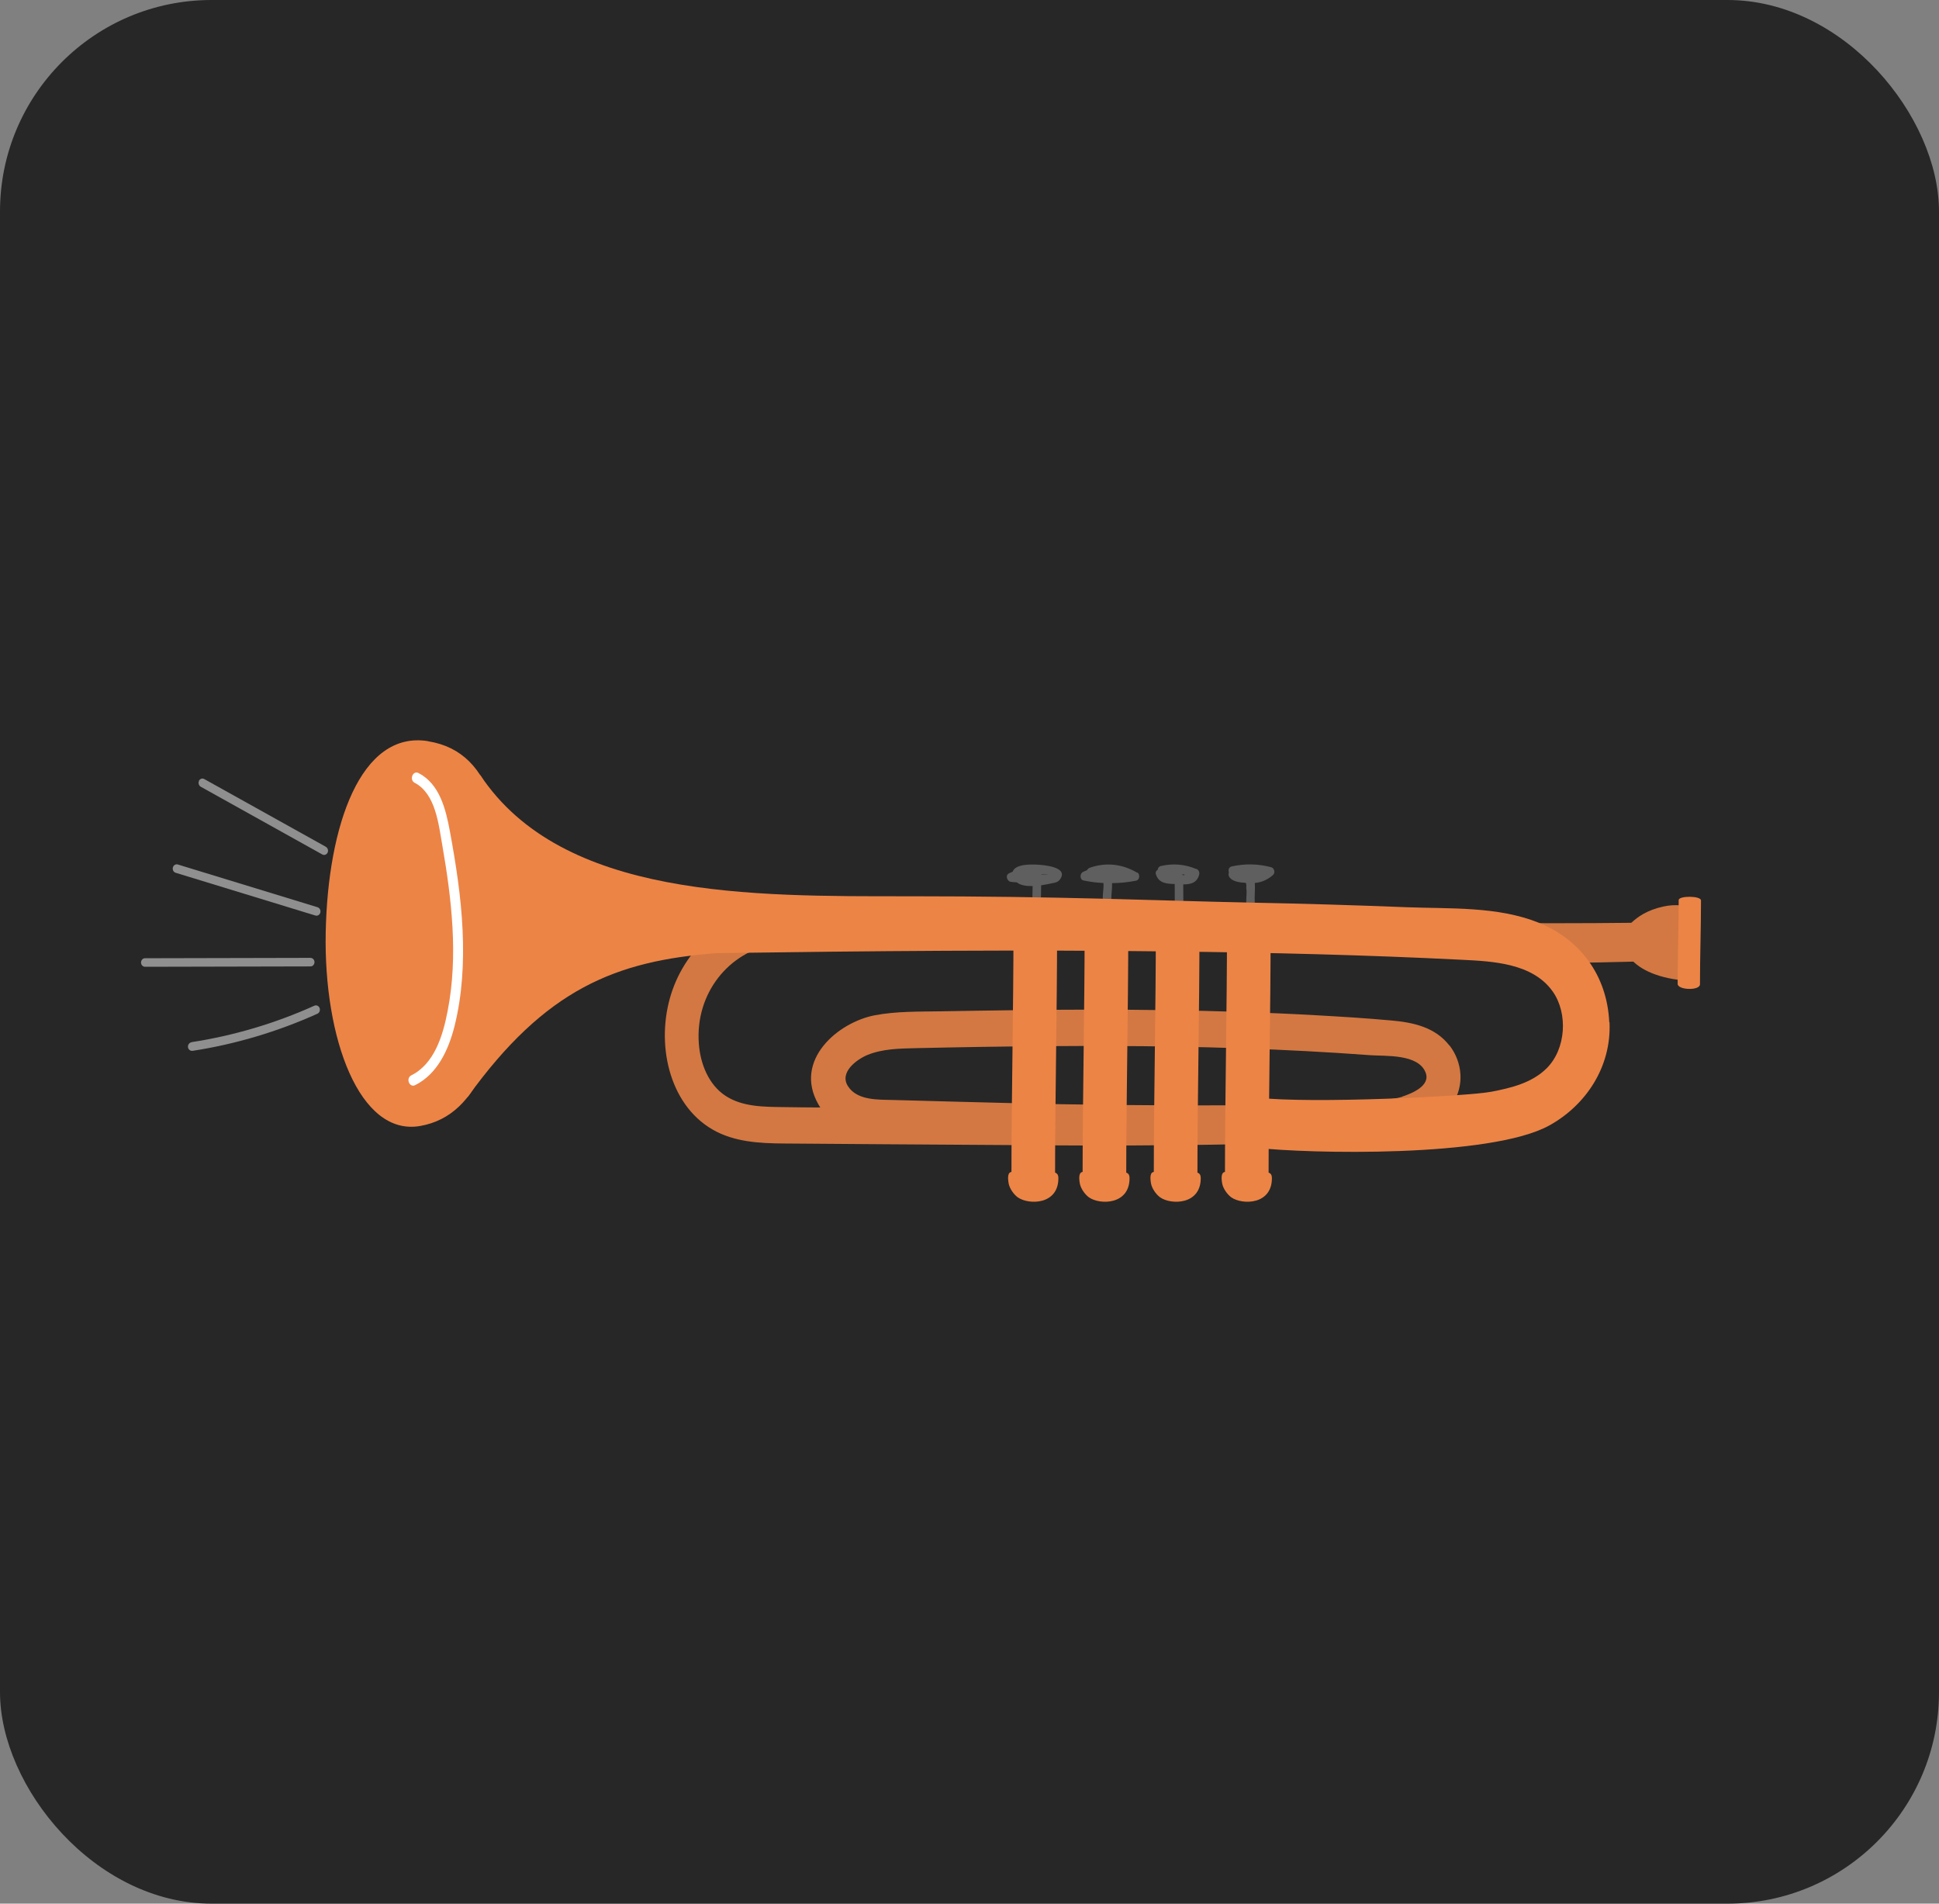 <svg width="110" height="108" viewBox="0 0 110 108" fill="none" xmlns="http://www.w3.org/2000/svg">
<rect x="0" y="0" width="110" height="108" fill="#808080" stroke="none"/>
<rect width="110" height="108" rx="12" fill="#272727"/>
<path d="M72.133 49.205C71.38 49.003 70.635 48.988 69.875 49.155C69.709 49.191 69.665 49.364 69.716 49.495C69.687 49.567 69.687 49.661 69.723 49.726C69.89 50.023 70.331 50.066 70.679 50.088C70.707 50.175 70.715 50.276 70.7 50.385C70.744 50.616 70.7 50.891 70.7 51.123C70.7 51.694 70.707 52.266 70.715 52.845C70.715 53.178 71.2 53.192 71.2 52.859C71.2 52.201 71.185 51.55 71.178 50.891C71.178 50.66 71.207 50.363 71.185 50.095C71.569 50.059 71.909 49.914 72.22 49.639C72.357 49.517 72.292 49.249 72.126 49.205H72.133Z" fill="#5F5F5F"/>
<path d="M67.857 49.299C67.198 49.024 66.54 48.974 65.852 49.133C65.737 49.162 65.686 49.249 65.679 49.343C65.592 49.393 65.534 49.487 65.577 49.611C65.744 50.124 66.2 50.139 66.641 50.153C66.641 50.978 66.655 51.803 66.655 52.628C66.655 52.961 67.14 52.975 67.14 52.642C67.14 51.818 67.126 51 67.126 50.175C67.524 50.175 67.907 50.103 68.03 49.618C68.066 49.473 67.994 49.35 67.871 49.292L67.857 49.299ZM67.097 49.654C67.097 49.654 67.082 49.618 67.075 49.596C67.126 49.603 67.184 49.618 67.234 49.632C67.191 49.639 67.147 49.647 67.097 49.654V49.654Z" fill="#5F5F5F"/>
<path d="M64.507 49.509C63.668 49.01 62.727 48.909 61.815 49.234C61.743 49.263 61.7 49.307 61.671 49.364C61.577 49.401 61.49 49.444 61.417 49.48C61.251 49.582 61.258 49.914 61.468 49.951C61.844 50.03 62.221 50.081 62.597 50.095C62.626 50.32 62.561 50.696 62.561 50.862C62.561 51.492 62.553 52.129 62.546 52.758C62.546 53.091 63.024 53.105 63.031 52.773C63.031 52.179 63.038 51.593 63.045 51C63.045 50.754 63.096 50.414 63.089 50.102C63.538 50.102 63.993 50.052 64.449 49.965C64.652 49.929 64.695 49.596 64.514 49.495L64.507 49.509Z" fill="#5F5F5F"/>
<path d="M58.812 49.053C58.508 49.039 57.589 49.01 57.452 49.451C57.379 49.48 57.307 49.517 57.242 49.545C57.01 49.661 57.133 50.008 57.35 50.03C57.459 50.045 57.568 50.052 57.683 50.059C57.9 50.233 58.233 50.276 58.581 50.269L58.53 53.026C58.53 53.359 59.007 53.373 59.015 53.04C59.029 52.1 59.044 51.166 59.065 50.226C59.319 50.189 59.55 50.139 59.717 50.103C59.876 50.081 60.028 50.03 60.122 49.907C60.686 49.155 59.102 49.068 58.812 49.053V49.053ZM59.442 49.625H59.434C59.391 49.625 59.232 49.618 59.073 49.603V49.589C59.073 49.589 59.123 49.589 59.13 49.589C59.333 49.611 59.42 49.618 59.442 49.618V49.625Z" fill="#5F5F5F"/>
<path d="M82.228 59.321C81.417 58.265 80.151 58.004 78.943 57.896C77.524 57.765 76.099 57.679 74.673 57.599C71.844 57.44 69.015 57.353 66.186 57.31C63.356 57.266 60.527 57.273 57.69 57.31C56.258 57.324 54.818 57.353 53.385 57.375C52.133 57.396 50.86 57.367 49.63 57.599C47.545 57.997 45.006 60.139 46.417 62.635C46.453 62.7 46.496 62.766 46.532 62.831C45.838 62.831 45.136 62.816 44.441 62.809C43.349 62.794 42.126 62.802 41.163 62.172C40.208 61.55 39.723 60.356 39.644 59.191C39.441 56.354 41.344 53.995 43.92 53.569C44.434 53.482 44.738 52.816 44.622 52.309C44.485 51.723 43.971 51.47 43.45 51.557C40.823 51.998 38.602 54.118 37.936 56.89C37.241 59.755 38.189 63.135 40.896 64.321C42.176 64.878 43.602 64.871 44.962 64.878C46.612 64.893 48.255 64.9 49.904 64.915C53.197 64.936 56.496 64.958 59.789 64.98C63.486 65.009 77.343 65.016 79.869 64.263C80.817 63.981 81.808 63.504 82.401 62.621C83.089 61.593 82.966 60.269 82.235 59.314L82.228 59.321ZM79.55 62.223C77.503 62.889 62.582 62.722 58.031 62.599C55.548 62.534 53.067 62.476 50.592 62.404C49.796 62.382 48.631 62.433 48.11 61.63C47.589 60.834 48.616 60.095 49.217 59.849C50.071 59.502 51.019 59.488 51.916 59.466C53.153 59.437 54.391 59.415 55.621 59.394C58.096 59.357 60.563 59.336 63.038 59.343C67.937 59.357 72.843 59.502 77.734 59.864C78.595 59.929 80.455 59.777 80.875 60.848C81.178 61.615 80.05 62.049 79.543 62.216L79.55 62.223Z" fill="#D37842"/>
<path d="M94.341 52.324C91.902 52.375 89.087 52.382 86.468 52.375C86.461 53.134 86.468 53.894 86.475 54.654C89.051 54.639 92.003 54.589 94.579 54.495C94.522 53.771 94.449 53.048 94.341 52.324Z" fill="#D37842"/>
<path d="M91.294 57.997C91.171 55.305 89.608 53.279 87.285 52.346C84.962 51.412 82.249 51.564 79.81 51.47C76.887 51.354 73.971 51.267 71.047 51.21C65.165 51.087 60.396 50.848 51.525 50.848C42.653 50.848 31.901 50.985 27.248 43.974C27.132 43.8 26.51 62.266 26.51 62.266C30.945 56.087 34.954 54.509 40.656 54.075C49.289 53.952 57.914 53.872 66.547 53.981C72.01 54.046 77.48 54.176 82.936 54.451C84.651 54.538 86.945 54.632 88.088 56.253C88.964 57.498 88.841 59.517 87.741 60.609C86.902 61.441 85.715 61.724 84.629 61.933C83.262 62.201 74.376 62.628 71.33 62.273C70.613 62.194 70.555 65.038 71.272 65.117C74.159 65.45 84.557 65.696 87.893 63.851C89.97 62.7 91.424 60.522 91.308 57.997H91.294Z" fill="#EC8446"/>
<path d="M24.296 42.056C28.131 42.678 28.782 47.049 28.659 53.077C28.536 59.104 27.291 63.272 23.84 63.88C20.395 64.488 18.355 58.909 18.478 52.881C18.601 46.853 20.453 41.426 24.288 42.049L24.296 42.056Z" fill="#EC8446"/>
<path d="M10.859 59.133C10.736 59.155 10.649 59.278 10.664 59.408C10.678 59.538 10.794 59.632 10.924 59.618C13.355 59.242 15.743 58.532 18.008 57.512C18.102 57.469 18.16 57.367 18.146 57.259C18.146 57.237 18.139 57.215 18.131 57.187C18.081 57.064 17.95 57.006 17.835 57.056C15.606 58.062 13.254 58.757 10.859 59.126V59.133Z" fill="#8F8F8F"/>
<path d="M8 54.603C8 54.741 8.101 54.849 8.232 54.849L17.617 54.828C17.74 54.828 17.841 54.719 17.841 54.582V54.56C17.826 54.437 17.732 54.343 17.609 54.343L8.224 54.364C8.101 54.364 8 54.473 8 54.611V54.603Z" fill="#8F8F8F"/>
<path d="M9.808 49.212C9.772 49.343 9.844 49.48 9.967 49.516L17.891 51.94C18.014 51.977 18.137 51.904 18.173 51.774C18.18 51.745 18.18 51.709 18.18 51.68C18.173 51.586 18.108 51.499 18.014 51.47L10.09 49.046C9.967 49.01 9.844 49.082 9.808 49.212V49.212Z" fill="#8F8F8F"/>
<path d="M11.291 44.299C11.233 44.422 11.277 44.567 11.385 44.632L18.281 48.474C18.39 48.539 18.527 48.489 18.585 48.373C18.607 48.33 18.614 48.279 18.607 48.236C18.6 48.156 18.556 48.084 18.484 48.04L11.588 44.198C11.479 44.133 11.342 44.183 11.284 44.299H11.291Z" fill="#8F8F8F"/>
<path d="M57.495 52.628C57.495 57.389 57.379 62.158 57.379 66.919C57.379 67.99 59.854 68.113 59.854 66.991C59.854 62.23 59.969 57.462 59.969 52.7C59.969 51.868 57.495 51.868 57.495 52.628V52.628Z" fill="#EC8446"/>
<path d="M61.532 52.628C61.532 57.389 61.416 62.158 61.416 66.919C61.416 67.99 63.891 68.113 63.891 66.991C63.891 62.23 64.007 57.462 64.007 52.7C64.007 51.868 61.532 51.868 61.532 52.628V52.628Z" fill="#EC8446"/>
<path d="M65.571 52.628C65.571 57.389 65.455 62.158 65.455 66.919C65.455 67.99 67.93 68.113 67.93 66.991C67.93 62.23 68.046 57.462 68.046 52.7C68.046 51.868 65.571 51.868 65.571 52.628V52.628Z" fill="#EC8446"/>
<path d="M69.608 52.628C69.608 57.389 69.492 62.158 69.492 66.919C69.492 67.99 71.967 68.113 71.967 66.991C71.967 62.23 72.083 57.462 72.083 52.7C72.083 51.868 69.608 51.868 69.608 52.628V52.628Z" fill="#EC8446"/>
<path d="M60.034 66.767C60.034 66.622 59.918 66.521 59.802 66.521C59.007 66.506 58.211 66.499 57.415 66.485C57.154 66.485 57.169 66.825 57.219 67.129C57.27 67.433 57.516 67.766 57.733 67.925C58.355 68.373 60.099 68.366 60.041 66.767H60.034Z" fill="#EC8446"/>
<path d="M64.071 66.767C64.071 66.622 63.955 66.521 63.84 66.521C63.044 66.506 62.248 66.499 61.452 66.485C61.191 66.485 61.206 66.825 61.256 67.129C61.307 67.433 61.553 67.766 61.77 67.925C62.392 68.373 64.136 68.366 64.078 66.767H64.071Z" fill="#EC8446"/>
<path d="M68.11 66.767C68.11 66.622 67.994 66.521 67.879 66.521C67.083 66.506 66.287 66.499 65.491 66.485C65.23 66.485 65.245 66.825 65.295 67.129C65.346 67.433 65.592 67.766 65.809 67.925C66.431 68.373 68.175 68.366 68.117 66.767H68.11Z" fill="#EC8446"/>
<path d="M72.147 66.767C72.147 66.622 72.031 66.521 71.916 66.521C71.12 66.506 70.324 66.499 69.528 66.485C69.267 66.485 69.282 66.825 69.332 67.129C69.383 67.433 69.629 67.766 69.846 67.925C70.469 68.373 72.212 68.366 72.154 66.767H72.147Z" fill="#EC8446"/>
<path d="M95.202 55.587C95.52 55.631 95.745 55.414 95.752 55.24C95.781 54.068 95.802 52.888 95.831 51.716C95.839 51.333 95.05 51.282 94.377 51.427C93.415 51.636 92.908 52.02 92.553 52.346C91.54 53.272 92.098 55.168 95.195 55.587H95.202Z" fill="#D37842"/>
<path d="M95.232 51.065C95.232 52.65 95.174 54.234 95.174 55.819C95.174 56.173 96.44 56.217 96.44 55.841C96.44 54.256 96.498 52.671 96.498 51.087C96.498 50.812 95.232 50.812 95.232 51.065V51.065Z" fill="#EC8446"/>
<path d="M23.521 44.408C24.715 45.03 24.881 46.759 25.099 47.997C25.366 49.524 25.583 51.065 25.67 52.621C25.757 54.205 25.699 55.797 25.395 57.353C25.128 58.757 24.635 60.363 23.333 61.007C23.007 61.174 23.224 61.724 23.55 61.564C24.795 60.942 25.431 59.603 25.779 58.243C26.227 56.463 26.329 54.596 26.242 52.765C26.155 50.884 25.866 49.024 25.526 47.179C25.287 45.891 24.939 44.48 23.745 43.858C23.42 43.691 23.203 44.241 23.528 44.415L23.521 44.408Z" fill="white"/>
</svg>
